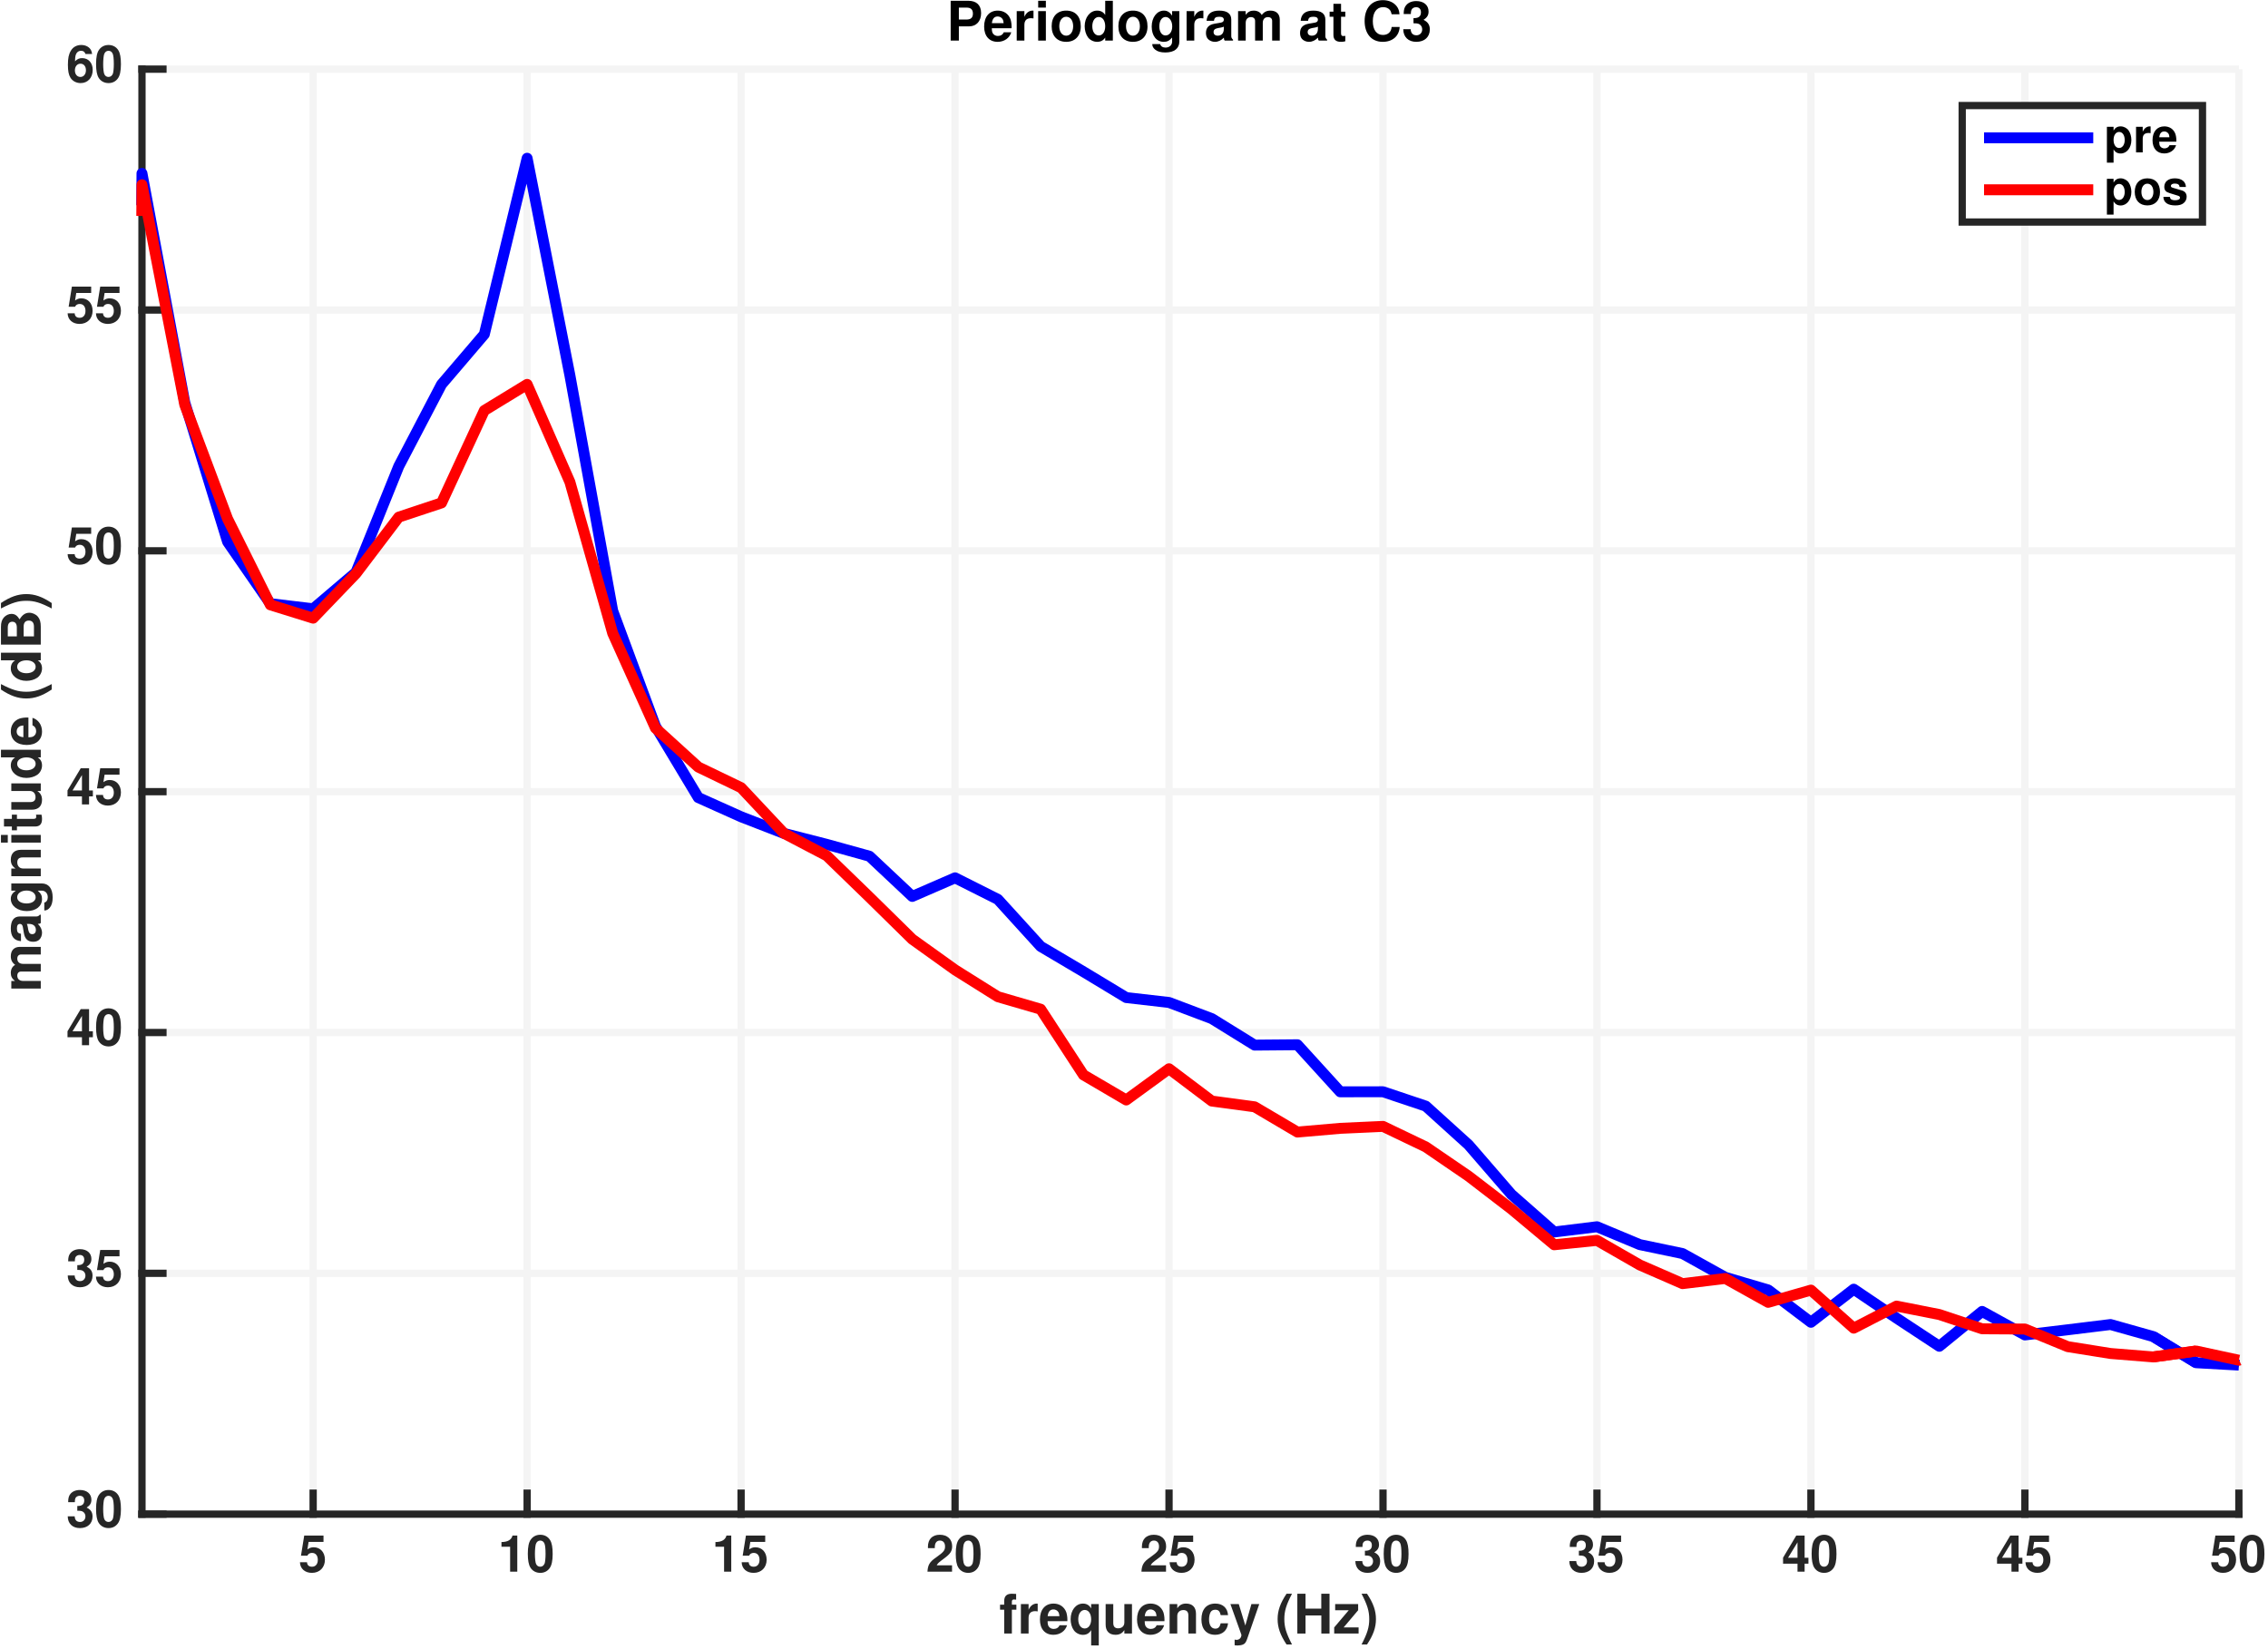 <?xml version="1.0" encoding="UTF-8"?>
<svg xmlns="http://www.w3.org/2000/svg" xmlns:xlink="http://www.w3.org/1999/xlink" width="623pt" height="453pt" viewBox="0 0 623 453" version="1.1">
<defs>
<g>
<symbol overflow="visible" id="glyph0-0">
<path style="stroke:none;" d="M 6.844 -9.922 L 1.547 -9.922 L 0.656 -4.391 L 2.422 -4.391 C 2.625 -4.891 3.078 -5.156 3.688 -5.156 C 4.672 -5.156 5.281 -4.438 5.281 -3.234 C 5.281 -2.078 4.656 -1.359 3.688 -1.359 C 2.828 -1.359 2.359 -1.797 2.312 -2.594 L 0.375 -2.594 C 0.406 -0.859 1.719 0.328 3.656 0.328 C 5.781 0.328 7.234 -1.141 7.234 -3.281 C 7.234 -5.312 5.984 -6.703 4.141 -6.703 C 3.484 -6.703 3 -6.531 2.422 -6.109 L 2.75 -8.172 L 6.844 -8.172 Z M 6.844 -9.922 "/>
</symbol>
<symbol overflow="visible" id="glyph0-1">
<path style="stroke:none;" d="M 3.328 -6.844 L 3.328 0 L 5.297 0 L 5.297 -9.922 L 3.984 -9.922 C 3.688 -8.75 2.656 -8.141 0.953 -8.141 L 0.953 -6.844 Z M 3.328 -6.844 "/>
</symbol>
<symbol overflow="visible" id="glyph0-2">
<path style="stroke:none;" d="M 3.828 -10.141 C 2.766 -10.141 1.844 -9.688 1.25 -8.859 C 0.672 -8.094 0.406 -6.812 0.406 -4.906 C 0.406 -3.156 0.641 -1.906 1.109 -1.141 C 1.688 -0.203 2.656 0.328 3.828 0.328 C 4.906 0.328 5.781 -0.109 6.391 -0.953 C 6.953 -1.703 7.234 -3 7.234 -4.844 C 7.234 -6.656 7.016 -7.891 6.531 -8.672 C 5.953 -9.625 4.984 -10.141 3.828 -10.141 Z M 3.828 -8.547 C 4.328 -8.547 4.734 -8.281 4.969 -7.75 C 5.172 -7.344 5.281 -6.25 5.281 -4.891 C 5.281 -3.781 5.172 -2.656 5.031 -2.266 C 4.797 -1.688 4.375 -1.359 3.828 -1.359 C 3.297 -1.359 2.906 -1.625 2.672 -2.125 C 2.484 -2.547 2.359 -3.594 2.359 -4.906 C 2.359 -6.078 2.484 -7.203 2.625 -7.609 C 2.844 -8.219 3.266 -8.547 3.828 -8.547 Z M 3.828 -8.547 "/>
</symbol>
<symbol overflow="visible" id="glyph0-3">
<path style="stroke:none;" d="M 7.172 -1.75 L 2.969 -1.75 C 3.219 -2.281 3.531 -2.562 4.984 -3.625 C 6.703 -4.891 7.203 -5.641 7.203 -6.984 C 7.203 -8.906 5.891 -10.141 3.812 -10.141 C 1.75 -10.141 0.547 -8.922 0.547 -6.812 C 0.547 -6.734 0.547 -6.625 0.562 -6.469 L 2.438 -6.469 L 2.438 -6.797 C 2.438 -7.891 2.953 -8.547 3.844 -8.547 C 4.719 -8.547 5.25 -7.938 5.25 -6.938 C 5.25 -5.859 4.906 -5.422 2.719 -3.859 C 1.031 -2.719 0.516 -1.828 0.422 0 L 7.172 0 Z M 7.172 -1.75 "/>
</symbol>
<symbol overflow="visible" id="glyph0-4">
<path style="stroke:none;" d="M 3.031 -4.438 C 3.719 -4.438 3.844 -4.422 4.188 -4.344 C 4.844 -4.156 5.266 -3.578 5.266 -2.859 C 5.266 -1.984 4.641 -1.359 3.797 -1.359 C 2.875 -1.359 2.359 -1.891 2.312 -2.906 L 0.406 -2.906 C 0.422 -0.922 1.719 0.328 3.75 0.328 C 5.859 0.328 7.219 -0.922 7.219 -2.859 C 7.219 -4.016 6.719 -4.781 5.594 -5.312 C 6.531 -5.891 6.906 -6.531 6.906 -7.438 C 6.906 -9.094 5.672 -10.141 3.75 -10.141 C 2.625 -10.141 1.672 -9.75 1.109 -9.016 C 0.719 -8.531 0.531 -7.859 0.531 -6.969 L 0.531 -6.797 L 2.359 -6.797 C 2.359 -7.344 2.406 -7.609 2.5 -7.859 C 2.688 -8.281 3.141 -8.547 3.703 -8.547 C 4.5 -8.547 4.938 -8.078 4.938 -7.25 C 4.938 -6.266 4.375 -5.75 3.203 -5.75 L 3.031 -5.75 Z M 3.031 -4.438 "/>
</symbol>
<symbol overflow="visible" id="glyph0-5">
<path style="stroke:none;" d="M 7.312 -3.828 L 6.266 -3.828 L 6.266 -9.922 L 3.969 -9.922 L 0.344 -3.844 L 0.344 -2.203 L 4.312 -2.203 L 4.312 0 L 6.266 0 L 6.266 -2.203 L 7.312 -2.203 Z M 4.312 -3.828 L 1.719 -3.828 L 4.312 -8.062 Z M 4.312 -3.828 "/>
</symbol>
<symbol overflow="visible" id="glyph0-6">
<path style="stroke:none;" d="M 7.094 -7.672 C 7 -8.312 6.875 -8.641 6.625 -9 C 6.109 -9.719 5.188 -10.141 4.109 -10.141 C 2.891 -10.141 1.875 -9.594 1.281 -8.594 C 0.688 -7.625 0.453 -6.531 0.453 -4.719 C 0.453 -3.016 0.656 -1.953 1.156 -1.141 C 1.734 -0.219 2.766 0.328 3.953 0.328 C 5.922 0.328 7.266 -1.156 7.266 -3.312 C 7.266 -5.219 6.094 -6.531 4.375 -6.531 C 3.562 -6.531 3.031 -6.297 2.406 -5.656 C 2.453 -6.703 2.453 -6.703 2.531 -7.125 C 2.719 -8.016 3.281 -8.547 4.062 -8.547 C 4.688 -8.547 5.031 -8.297 5.281 -7.672 Z M 3.906 -5 C 4.812 -5 5.406 -4.281 5.406 -3.188 C 5.406 -2.125 4.766 -1.359 3.891 -1.359 C 3 -1.359 2.375 -2.094 2.375 -3.156 C 2.375 -4.234 3 -5 3.906 -5 Z M 3.906 -5 "/>
</symbol>
<symbol overflow="visible" id="glyph1-0">
<path style="stroke:none;" d="M 4.688 -7.938 L 3.453 -7.938 L 3.453 -8.734 C 3.453 -9.156 3.625 -9.359 4.016 -9.359 C 4.203 -9.359 4.438 -9.344 4.625 -9.312 L 4.625 -10.891 C 4.234 -10.922 3.703 -10.938 3.422 -10.938 C 2.031 -10.938 1.344 -10.281 1.344 -8.906 L 1.344 -7.938 L 0.203 -7.938 L 0.203 -6.547 L 1.344 -6.547 L 1.344 0 L 3.453 0 L 3.453 -6.547 L 4.688 -6.547 Z M 4.688 -7.938 "/>
</symbol>
<symbol overflow="visible" id="glyph1-1">
<path style="stroke:none;" d="M 0.938 -8.094 L 0.938 0 L 3.047 0 L 3.047 -4.312 C 3.047 -5.531 3.656 -6.156 4.891 -6.156 C 5.109 -6.156 5.266 -6.141 5.547 -6.094 L 5.547 -8.219 C 5.438 -8.234 5.359 -8.234 5.297 -8.234 C 4.328 -8.234 3.5 -7.609 3.047 -6.516 L 3.047 -8.094 Z M 0.938 -8.094 "/>
</symbol>
<symbol overflow="visible" id="glyph1-2">
<path style="stroke:none;" d="M 7.859 -3.391 C 7.875 -3.562 7.875 -3.641 7.875 -3.75 C 7.875 -4.562 7.75 -5.312 7.562 -5.875 C 7.016 -7.344 5.719 -8.234 4.078 -8.234 C 1.75 -8.234 0.328 -6.562 0.328 -3.844 C 0.328 -1.25 1.734 0.344 4.031 0.344 C 5.844 0.344 7.312 -0.688 7.781 -2.281 L 5.719 -2.281 C 5.453 -1.641 4.875 -1.266 4.109 -1.266 C 3.516 -1.266 3.031 -1.516 2.734 -1.969 C 2.531 -2.266 2.453 -2.625 2.438 -3.391 Z M 2.453 -4.781 C 2.594 -6.016 3.125 -6.625 4.047 -6.625 C 4.578 -6.625 5.062 -6.375 5.359 -5.953 C 5.547 -5.656 5.641 -5.344 5.688 -4.781 Z M 2.453 -4.781 "/>
</symbol>
<symbol overflow="visible" id="glyph1-3">
<path style="stroke:none;" d="M 6.062 -8.094 L 6.062 -6.906 C 5.562 -7.781 4.812 -8.234 3.812 -8.234 C 1.859 -8.234 0.422 -6.406 0.422 -3.938 C 0.422 -2.797 0.75 -1.656 1.297 -0.922 C 1.828 -0.156 2.828 0.359 3.797 0.359 C 4.812 0.359 5.562 -0.078 6.062 -0.953 L 6.062 3.266 L 8.156 3.266 L 8.156 -8.094 Z M 4.297 -6.484 C 5.359 -6.484 6.062 -5.453 6.062 -3.891 C 6.062 -2.422 5.344 -1.391 4.297 -1.391 C 3.234 -1.391 2.516 -2.422 2.516 -3.938 C 2.516 -5.438 3.234 -6.484 4.297 -6.484 Z M 4.297 -6.484 "/>
</symbol>
<symbol overflow="visible" id="glyph1-4">
<path style="stroke:none;" d="M 8.109 0 L 8.109 -8.094 L 6.016 -8.094 L 6.016 -3.031 C 6.016 -2.062 5.344 -1.438 4.312 -1.438 C 3.422 -1.438 2.969 -1.922 2.969 -2.891 L 2.969 -8.094 L 0.875 -8.094 L 0.875 -2.453 C 0.875 -0.672 1.859 0.344 3.578 0.344 C 4.688 0.344 5.422 -0.062 6.016 -0.953 L 6.016 0 Z M 8.109 0 "/>
</symbol>
<symbol overflow="visible" id="glyph1-5">
<path style="stroke:none;" d="M 0.938 -8.094 L 0.938 0 L 3.047 0 L 3.047 -4.859 C 3.047 -5.812 3.719 -6.453 4.734 -6.453 C 5.641 -6.453 6.094 -5.953 6.094 -5 L 6.094 0 L 8.188 0 L 8.188 -5.438 C 8.188 -7.219 7.203 -8.234 5.469 -8.234 C 4.375 -8.234 3.641 -7.828 3.047 -6.938 L 3.047 -8.094 Z M 0.938 -8.094 "/>
</symbol>
<symbol overflow="visible" id="glyph1-6">
<path style="stroke:none;" d="M 7.828 -5.062 C 7.688 -7.047 6.359 -8.234 4.328 -8.234 C 1.922 -8.234 0.516 -6.641 0.516 -3.891 C 0.516 -1.219 1.906 0.344 4.312 0.344 C 6.266 0.344 7.641 -0.875 7.828 -2.812 L 5.812 -2.812 C 5.547 -1.75 5.125 -1.344 4.312 -1.344 C 3.25 -1.344 2.609 -2.312 2.609 -3.891 C 2.609 -4.656 2.766 -5.375 3.016 -5.844 C 3.25 -6.297 3.719 -6.547 4.312 -6.547 C 5.172 -6.547 5.578 -6.141 5.812 -5.062 Z M 7.828 -5.062 "/>
</symbol>
<symbol overflow="visible" id="glyph1-7">
<path style="stroke:none;" d="M 5.906 -8.094 L 4.234 -2.203 L 2.438 -8.094 L 0.141 -8.094 L 3.156 0.328 L 3.156 0.391 C 3.156 1.156 2.578 1.734 1.844 1.734 C 1.688 1.734 1.562 1.719 1.297 1.656 L 1.297 3.219 C 1.609 3.266 1.781 3.281 2.047 3.281 C 2.562 3.281 3.188 3.188 3.562 3.031 C 4.141 2.797 4.391 2.438 4.734 1.484 L 8.062 -8.094 Z M 5.906 -8.094 "/>
</symbol>
<symbol overflow="visible" id="glyph1-8">
<path style="stroke:none;" d=""/>
</symbol>
<symbol overflow="visible" id="glyph1-9">
<path style="stroke:none;" d="M 3.047 -10.938 C 1.312 -8.344 0.594 -6.266 0.594 -3.969 C 0.594 -1.672 1.312 0.406 3.047 3 L 4.547 3 C 2.953 -0.094 2.438 -1.766 2.438 -3.969 C 2.438 -6.172 2.953 -7.875 4.547 -10.938 Z M 3.047 -10.938 "/>
</symbol>
<symbol overflow="visible" id="glyph1-10">
<path style="stroke:none;" d="M 7.609 -4.969 L 7.609 0 L 9.859 0 L 9.859 -10.938 L 7.594 -10.938 L 7.594 -6.844 L 3.266 -6.844 L 3.266 -10.938 L 1.016 -10.938 L 1.016 0 L 3.266 0 L 3.266 -4.969 Z M 7.609 -4.969 "/>
</symbol>
<symbol overflow="visible" id="glyph1-11">
<path style="stroke:none;" d="M 6.891 -8.094 L 0.578 -8.094 L 0.578 -6.406 L 4.312 -6.406 L 0.312 -1.688 L 0.312 0 L 7.016 0 L 7.016 -1.688 L 2.906 -1.688 L 6.891 -6.406 Z M 6.891 -8.094 "/>
</symbol>
<symbol overflow="visible" id="glyph1-12">
<path style="stroke:none;" d="M 1.828 3 C 3.562 0.406 4.281 -1.672 4.281 -3.953 C 4.281 -6.266 3.562 -8.344 1.828 -10.938 L 0.328 -10.938 C 1.922 -7.844 2.438 -6.172 2.438 -3.953 C 2.438 -1.766 1.922 -0.062 0.328 3 Z M 1.828 3 "/>
</symbol>
<symbol overflow="visible" id="glyph1-13">
<path style="stroke:none;" d="M 3.391 -3.906 L 6.188 -3.906 C 8.203 -3.906 9.5 -5.328 9.5 -7.547 C 9.5 -9.734 8.25 -10.938 5.969 -10.938 L 1.141 -10.938 L 1.141 0 L 3.391 0 Z M 3.391 -5.781 L 3.391 -9.062 L 5.484 -9.062 C 6.688 -9.062 7.25 -8.531 7.25 -7.406 C 7.25 -6.297 6.688 -5.781 5.484 -5.781 Z M 3.391 -5.781 "/>
</symbol>
<symbol overflow="visible" id="glyph1-14">
<path style="stroke:none;" d="M 3.109 -8.094 L 1 -8.094 L 1 0 L 3.109 0 Z M 3.109 -10.938 L 1 -10.938 L 1 -9.062 L 3.109 -9.062 Z M 3.109 -10.938 "/>
</symbol>
<symbol overflow="visible" id="glyph1-15">
<path style="stroke:none;" d="M 4.516 -8.234 C 2.047 -8.234 0.531 -6.594 0.531 -3.938 C 0.531 -1.281 2.047 0.344 4.531 0.344 C 6.984 0.344 8.531 -1.297 8.531 -3.891 C 8.531 -6.625 7.047 -8.234 4.516 -8.234 Z M 4.531 -6.547 C 5.688 -6.547 6.438 -5.5 6.438 -3.922 C 6.438 -2.406 5.656 -1.344 4.531 -1.344 C 3.391 -1.344 2.625 -2.406 2.625 -3.938 C 2.625 -5.484 3.391 -6.547 4.531 -6.547 Z M 4.531 -6.547 "/>
</symbol>
<symbol overflow="visible" id="glyph1-16">
<path style="stroke:none;" d="M 6.078 0 L 8.172 0 L 8.172 -10.938 L 6.078 -10.938 L 6.078 -7.047 C 5.547 -7.859 4.844 -8.234 3.844 -8.234 C 1.906 -8.234 0.438 -6.375 0.438 -3.938 C 0.438 -2.828 0.766 -1.719 1.312 -0.938 C 1.859 -0.172 2.844 0.344 3.844 0.344 C 4.844 0.344 5.547 -0.031 6.078 -0.828 Z M 4.312 -6.484 C 5.375 -6.484 6.078 -5.438 6.078 -3.906 C 6.078 -2.438 5.359 -1.406 4.312 -1.406 C 3.25 -1.406 2.531 -2.438 2.531 -3.938 C 2.531 -5.438 3.25 -6.484 4.312 -6.484 Z M 4.312 -6.484 "/>
</symbol>
<symbol overflow="visible" id="glyph1-17">
<path style="stroke:none;" d="M 6.125 -8.094 L 6.125 -6.859 C 5.484 -7.812 4.797 -8.234 3.875 -8.234 C 1.953 -8.234 0.516 -6.359 0.516 -3.859 C 0.516 -1.328 1.828 0.344 3.828 0.344 C 4.766 0.344 5.344 0.062 6.125 -0.828 L 6.125 0.266 C 6.125 1.25 5.391 1.922 4.328 1.922 C 3.547 1.922 3.016 1.594 2.844 0.969 L 0.672 0.969 C 0.688 1.609 0.938 2.047 1.469 2.484 C 2.109 3.016 3.016 3.266 4.266 3.266 C 6.703 3.266 8.109 2.172 8.109 0.266 L 8.109 -8.094 Z M 4.312 -6.484 C 5.375 -6.484 6.156 -5.391 6.156 -3.891 C 6.156 -2.422 5.391 -1.406 4.297 -1.406 C 3.297 -1.406 2.609 -2.422 2.609 -3.891 C 2.609 -5.422 3.297 -6.484 4.312 -6.484 Z M 4.312 -6.484 "/>
</symbol>
<symbol overflow="visible" id="glyph1-18">
<path style="stroke:none;" d="M 7.859 -0.25 C 7.484 -0.594 7.375 -0.828 7.375 -1.25 L 7.375 -5.75 C 7.375 -7.391 6.25 -8.234 4.062 -8.234 C 1.875 -8.234 0.734 -7.312 0.594 -5.438 L 2.625 -5.438 C 2.734 -6.266 3.078 -6.547 4.109 -6.547 C 4.922 -6.547 5.328 -6.266 5.328 -5.734 C 5.328 -5.453 5.188 -5.219 4.969 -5.094 C 4.688 -4.953 4.688 -4.953 3.641 -4.781 L 2.812 -4.641 C 1.203 -4.359 0.422 -3.547 0.422 -2.078 C 0.422 -1.391 0.609 -0.828 0.984 -0.422 C 1.453 0.062 2.156 0.344 2.875 0.344 C 3.781 0.344 4.609 -0.047 5.344 -0.812 C 5.344 -0.391 5.391 -0.234 5.578 0 L 7.859 0 Z M 5.328 -3.25 C 5.328 -2.047 4.719 -1.344 3.656 -1.344 C 2.953 -1.344 2.516 -1.719 2.516 -2.328 C 2.516 -2.953 2.844 -3.25 3.719 -3.438 L 4.438 -3.562 C 5 -3.672 5.078 -3.703 5.328 -3.828 Z M 5.328 -3.25 "/>
</symbol>
<symbol overflow="visible" id="glyph1-19">
<path style="stroke:none;" d="M 0.906 -8.094 L 0.906 0 L 3 0 L 3 -4.859 C 3 -5.844 3.547 -6.453 4.438 -6.453 C 5.141 -6.453 5.578 -6.047 5.578 -5.406 L 5.578 0 L 7.688 0 L 7.688 -4.859 C 7.688 -5.844 8.219 -6.453 9.125 -6.453 C 9.828 -6.453 10.266 -6.047 10.266 -5.406 L 10.266 0 L 12.359 0 L 12.359 -5.734 C 12.359 -7.312 11.406 -8.234 9.781 -8.234 C 8.766 -8.234 8.047 -7.875 7.406 -7.031 C 7.016 -7.797 6.203 -8.234 5.203 -8.234 C 4.281 -8.234 3.672 -7.922 2.984 -7.094 L 2.984 -8.094 Z M 0.906 -8.094 "/>
</symbol>
<symbol overflow="visible" id="glyph1-20">
<path style="stroke:none;" d="M 4.516 -7.938 L 3.344 -7.938 L 3.344 -10.109 L 1.25 -10.109 L 1.25 -7.938 L 0.203 -7.938 L 0.203 -6.547 L 1.25 -6.547 L 1.25 -1.562 C 1.25 -0.281 1.922 0.344 3.297 0.344 C 3.766 0.344 4.141 0.297 4.516 0.188 L 4.516 -1.297 C 4.312 -1.266 4.188 -1.25 4.031 -1.25 C 3.484 -1.25 3.344 -1.406 3.344 -2.125 L 3.344 -6.547 L 4.516 -6.547 Z M 4.516 -7.938 "/>
</symbol>
<symbol overflow="visible" id="glyph1-21">
<path style="stroke:none;" d="M 10.234 -7.234 C 10.156 -8.172 9.953 -8.781 9.5 -9.391 C 8.656 -10.5 7.312 -11.109 5.672 -11.109 C 2.578 -11.109 0.656 -8.906 0.656 -5.375 C 0.656 -1.859 2.562 0.344 5.609 0.344 C 8.328 0.344 10.141 -1.234 10.281 -3.734 L 8.078 -3.734 C 7.953 -2.344 7.062 -1.547 5.672 -1.547 C 3.938 -1.547 2.906 -2.953 2.906 -5.344 C 2.906 -7.75 3.969 -9.188 5.75 -9.188 C 6.531 -9.188 7.172 -8.922 7.594 -8.406 C 7.828 -8.094 7.953 -7.812 8.078 -7.234 Z M 10.234 -7.234 "/>
</symbol>
<symbol overflow="visible" id="glyph1-22">
<path style="stroke:none;" d="M 3.25 -4.75 C 3.984 -4.75 4.125 -4.734 4.484 -4.656 C 5.188 -4.453 5.641 -3.844 5.641 -3.062 C 5.641 -2.125 4.984 -1.453 4.062 -1.453 C 3.078 -1.453 2.531 -2.031 2.469 -3.125 L 0.438 -3.125 C 0.453 -0.984 1.844 0.344 4.016 0.344 C 6.281 0.344 7.734 -0.984 7.734 -3.062 C 7.734 -4.312 7.203 -5.109 6 -5.703 C 6.984 -6.312 7.391 -6.984 7.391 -7.969 C 7.391 -9.734 6.078 -10.859 4.016 -10.859 C 2.812 -10.859 1.781 -10.438 1.188 -9.656 C 0.766 -9.141 0.562 -8.422 0.562 -7.469 L 0.562 -7.297 L 2.516 -7.297 C 2.531 -7.859 2.578 -8.141 2.688 -8.422 C 2.875 -8.875 3.359 -9.172 3.969 -9.172 C 4.812 -9.172 5.297 -8.656 5.297 -7.766 C 5.297 -6.703 4.688 -6.172 3.438 -6.172 L 3.25 -6.172 Z M 3.25 -4.75 "/>
</symbol>
<symbol overflow="visible" id="glyph2-0">
<path style="stroke:none;" d="M -8.094 -0.906 L 0 -0.906 L 0 -3 L -4.859 -3 C -5.844 -3 -6.453 -3.547 -6.453 -4.438 C -6.453 -5.141 -6.047 -5.578 -5.406 -5.578 L 0 -5.578 L 0 -7.688 L -4.859 -7.688 C -5.844 -7.688 -6.453 -8.219 -6.453 -9.125 C -6.453 -9.828 -6.047 -10.266 -5.406 -10.266 L 0 -10.266 L 0 -12.359 L -5.734 -12.359 C -7.312 -12.359 -8.234 -11.406 -8.234 -9.781 C -8.234 -8.766 -7.875 -8.047 -7.031 -7.406 C -7.797 -7.016 -8.234 -6.203 -8.234 -5.203 C -8.234 -4.281 -7.922 -3.672 -7.094 -2.984 L -8.094 -2.984 Z M -8.094 -0.906 "/>
</symbol>
<symbol overflow="visible" id="glyph2-1">
<path style="stroke:none;" d="M -0.25 -7.859 C -0.594 -7.484 -0.828 -7.375 -1.25 -7.375 L -5.75 -7.375 C -7.391 -7.375 -8.234 -6.25 -8.234 -4.062 C -8.234 -1.875 -7.312 -0.734 -5.438 -0.594 L -5.438 -2.625 C -6.266 -2.734 -6.547 -3.078 -6.547 -4.109 C -6.547 -4.922 -6.266 -5.328 -5.734 -5.328 C -5.453 -5.328 -5.219 -5.188 -5.094 -4.969 C -4.953 -4.688 -4.953 -4.688 -4.781 -3.641 L -4.641 -2.812 C -4.359 -1.203 -3.547 -0.422 -2.078 -0.422 C -1.391 -0.422 -0.828 -0.609 -0.422 -0.984 C 0.062 -1.453 0.344 -2.156 0.344 -2.875 C 0.344 -3.781 -0.047 -4.609 -0.812 -5.344 C -0.391 -5.344 -0.234 -5.391 0 -5.578 L 0 -7.859 Z M -3.25 -5.328 C -2.047 -5.328 -1.344 -4.719 -1.344 -3.656 C -1.344 -2.953 -1.719 -2.516 -2.328 -2.516 C -2.953 -2.516 -3.25 -2.844 -3.438 -3.719 L -3.562 -4.438 C -3.672 -5 -3.703 -5.078 -3.828 -5.328 Z M -3.25 -5.328 "/>
</symbol>
<symbol overflow="visible" id="glyph2-2">
<path style="stroke:none;" d="M -8.094 -6.125 L -6.859 -6.125 C -7.812 -5.484 -8.234 -4.797 -8.234 -3.875 C -8.234 -1.953 -6.359 -0.516 -3.859 -0.516 C -1.328 -0.516 0.344 -1.828 0.344 -3.828 C 0.344 -4.766 0.062 -5.344 -0.828 -6.125 L 0.266 -6.125 C 1.25 -6.125 1.922 -5.391 1.922 -4.328 C 1.922 -3.547 1.594 -3.016 0.969 -2.844 L 0.969 -0.672 C 1.609 -0.688 2.047 -0.938 2.484 -1.469 C 3.016 -2.109 3.266 -3.016 3.266 -4.266 C 3.266 -6.703 2.172 -8.109 0.266 -8.109 L -8.094 -8.109 Z M -6.484 -4.312 C -6.484 -5.375 -5.391 -6.156 -3.891 -6.156 C -2.422 -6.156 -1.406 -5.391 -1.406 -4.297 C -1.406 -3.297 -2.422 -2.609 -3.891 -2.609 C -5.422 -2.609 -6.484 -3.297 -6.484 -4.312 Z M -6.484 -4.312 "/>
</symbol>
<symbol overflow="visible" id="glyph2-3">
<path style="stroke:none;" d="M -8.094 -0.938 L 0 -0.938 L 0 -3.047 L -4.859 -3.047 C -5.812 -3.047 -6.453 -3.719 -6.453 -4.734 C -6.453 -5.641 -5.953 -6.094 -5 -6.094 L 0 -6.094 L 0 -8.188 L -5.438 -8.188 C -7.219 -8.188 -8.234 -7.203 -8.234 -5.469 C -8.234 -4.375 -7.828 -3.641 -6.938 -3.047 L -8.094 -3.047 Z M -8.094 -0.938 "/>
</symbol>
<symbol overflow="visible" id="glyph2-4">
<path style="stroke:none;" d="M -8.094 -3.109 L -8.094 -1 L 0 -1 L 0 -3.109 Z M -10.938 -3.109 L -10.938 -1 L -9.062 -1 L -9.062 -3.109 Z M -10.938 -3.109 "/>
</symbol>
<symbol overflow="visible" id="glyph2-5">
<path style="stroke:none;" d="M -7.938 -4.516 L -7.938 -3.344 L -10.109 -3.344 L -10.109 -1.25 L -7.938 -1.25 L -7.938 -0.203 L -6.547 -0.203 L -6.547 -1.25 L -1.562 -1.25 C -0.281 -1.25 0.344 -1.922 0.344 -3.297 C 0.344 -3.766 0.297 -4.141 0.188 -4.516 L -1.297 -4.516 C -1.266 -4.312 -1.25 -4.188 -1.25 -4.031 C -1.25 -3.484 -1.406 -3.344 -2.125 -3.344 L -6.547 -3.344 L -6.547 -4.516 Z M -7.938 -4.516 "/>
</symbol>
<symbol overflow="visible" id="glyph2-6">
<path style="stroke:none;" d="M 0 -8.109 L -8.094 -8.109 L -8.094 -6.016 L -3.031 -6.016 C -2.062 -6.016 -1.438 -5.344 -1.438 -4.312 C -1.438 -3.422 -1.922 -2.969 -2.891 -2.969 L -8.094 -2.969 L -8.094 -0.875 L -2.453 -0.875 C -0.672 -0.875 0.344 -1.859 0.344 -3.578 C 0.344 -4.688 -0.062 -5.422 -0.953 -6.016 L 0 -6.016 Z M 0 -8.109 "/>
</symbol>
<symbol overflow="visible" id="glyph2-7">
<path style="stroke:none;" d="M 0 -6.078 L 0 -8.172 L -10.938 -8.172 L -10.938 -6.078 L -7.047 -6.078 C -7.859 -5.547 -8.234 -4.844 -8.234 -3.844 C -8.234 -1.906 -6.375 -0.438 -3.938 -0.438 C -2.828 -0.438 -1.719 -0.766 -0.938 -1.312 C -0.172 -1.859 0.344 -2.844 0.344 -3.844 C 0.344 -4.844 -0.031 -5.547 -0.828 -6.078 Z M -6.484 -4.312 C -6.484 -5.375 -5.438 -6.078 -3.906 -6.078 C -2.438 -6.078 -1.406 -5.359 -1.406 -4.312 C -1.406 -3.25 -2.438 -2.531 -3.938 -2.531 C -5.438 -2.531 -6.484 -3.25 -6.484 -4.312 Z M -6.484 -4.312 "/>
</symbol>
<symbol overflow="visible" id="glyph2-8">
<path style="stroke:none;" d="M -3.391 -7.859 C -3.562 -7.875 -3.641 -7.875 -3.75 -7.875 C -4.562 -7.875 -5.312 -7.75 -5.875 -7.562 C -7.344 -7.016 -8.234 -5.719 -8.234 -4.078 C -8.234 -1.75 -6.562 -0.328 -3.844 -0.328 C -1.25 -0.328 0.344 -1.734 0.344 -4.031 C 0.344 -5.844 -0.688 -7.312 -2.281 -7.781 L -2.281 -5.719 C -1.641 -5.453 -1.266 -4.875 -1.266 -4.109 C -1.266 -3.516 -1.516 -3.031 -1.969 -2.734 C -2.266 -2.531 -2.625 -2.453 -3.391 -2.438 Z M -4.781 -2.453 C -6.016 -2.594 -6.625 -3.125 -6.625 -4.047 C -6.625 -4.578 -6.375 -5.062 -5.953 -5.359 C -5.656 -5.547 -5.344 -5.641 -4.781 -5.688 Z M -4.781 -2.453 "/>
</symbol>
<symbol overflow="visible" id="glyph2-9">
<path style="stroke:none;" d=""/>
</symbol>
<symbol overflow="visible" id="glyph2-10">
<path style="stroke:none;" d="M -10.938 -3.047 C -8.344 -1.312 -6.266 -0.594 -3.969 -0.594 C -1.672 -0.594 0.406 -1.312 3 -3.047 L 3 -4.547 C -0.094 -2.953 -1.766 -2.438 -3.969 -2.438 C -6.172 -2.438 -7.875 -2.953 -10.938 -4.547 Z M -10.938 -3.047 "/>
</symbol>
<symbol overflow="visible" id="glyph2-11">
<path style="stroke:none;" d="M 0 -1.234 L 0 -6.156 C 0 -7.406 -0.234 -8.25 -0.797 -8.906 C -1.344 -9.562 -2.281 -9.984 -3.156 -9.984 C -4.234 -9.984 -5.078 -9.406 -5.812 -8.172 C -6.5 -9.25 -7.125 -9.672 -8.062 -9.672 C -8.812 -9.672 -9.594 -9.297 -10.141 -8.688 C -10.688 -8.047 -10.938 -7.281 -10.938 -6.109 L -10.938 -1.234 Z M -9.062 -3.484 L -9.062 -5.922 C -9.062 -6.953 -8.625 -7.516 -7.812 -7.516 C -7.016 -7.516 -6.578 -6.953 -6.578 -5.922 L -6.578 -3.484 Z M -4.703 -3.484 L -4.703 -6.172 C -4.703 -7.266 -4.219 -7.828 -3.281 -7.828 C -2.375 -7.828 -1.875 -7.266 -1.875 -6.172 L -1.875 -3.484 Z M -4.703 -3.484 "/>
</symbol>
<symbol overflow="visible" id="glyph2-12">
<path style="stroke:none;" d="M 3 -1.828 C 0.406 -3.562 -1.672 -4.281 -3.953 -4.281 C -6.266 -4.281 -8.344 -3.562 -10.938 -1.828 L -10.938 -0.328 C -7.844 -1.922 -6.172 -2.438 -3.953 -2.438 C -1.766 -2.438 -0.062 -1.922 3 -0.328 Z M 3 -1.828 "/>
</symbol>
<symbol overflow="visible" id="glyph3-0">
<path style="stroke:none;" d="M 2.578 -7.016 L 0.75 -7.016 L 0.75 2.828 L 2.578 2.828 L 2.578 -0.828 C 3.016 -0.047 3.641 0.312 4.531 0.312 C 6.219 0.312 7.469 -1.281 7.469 -3.406 C 7.469 -4.391 7.172 -5.375 6.703 -6.031 C 6.234 -6.688 5.375 -7.141 4.531 -7.141 C 3.641 -7.141 3.016 -6.766 2.578 -5.984 Z M 4.109 -5.609 C 5.031 -5.609 5.641 -4.719 5.641 -3.375 C 5.641 -2.109 5 -1.203 4.109 -1.203 C 3.203 -1.203 2.578 -2.094 2.578 -3.406 C 2.578 -4.719 3.203 -5.609 4.109 -5.609 Z M 4.109 -5.609 "/>
</symbol>
<symbol overflow="visible" id="glyph3-1">
<path style="stroke:none;" d="M 0.812 -7.016 L 0.812 0 L 2.641 0 L 2.641 -3.734 C 2.641 -4.797 3.172 -5.328 4.234 -5.328 C 4.438 -5.328 4.562 -5.312 4.812 -5.281 L 4.812 -7.125 C 4.703 -7.141 4.641 -7.141 4.594 -7.141 C 3.75 -7.141 3.031 -6.594 2.641 -5.641 L 2.641 -7.016 Z M 0.812 -7.016 "/>
</symbol>
<symbol overflow="visible" id="glyph3-2">
<path style="stroke:none;" d="M 6.812 -2.938 C 6.828 -3.094 6.828 -3.156 6.828 -3.25 C 6.828 -3.953 6.719 -4.609 6.547 -5.094 C 6.078 -6.375 4.953 -7.141 3.531 -7.141 C 1.516 -7.141 0.281 -5.688 0.281 -3.328 C 0.281 -1.078 1.516 0.297 3.5 0.297 C 5.062 0.297 6.344 -0.594 6.75 -1.969 L 4.953 -1.969 C 4.734 -1.422 4.219 -1.094 3.562 -1.094 C 3.047 -1.094 2.625 -1.312 2.359 -1.703 C 2.203 -1.969 2.125 -2.281 2.109 -2.938 Z M 2.125 -4.141 C 2.25 -5.219 2.703 -5.75 3.516 -5.75 C 3.969 -5.75 4.375 -5.531 4.641 -5.156 C 4.812 -4.906 4.891 -4.625 4.922 -4.141 Z M 2.125 -4.141 "/>
</symbol>
<symbol overflow="visible" id="glyph3-3">
<path style="stroke:none;" d="M 3.906 -7.141 C 1.766 -7.141 0.453 -5.719 0.453 -3.422 C 0.453 -1.109 1.766 0.297 3.922 0.297 C 6.062 0.297 7.391 -1.125 7.391 -3.359 C 7.391 -5.75 6.109 -7.141 3.906 -7.141 Z M 3.922 -5.672 C 4.922 -5.672 5.578 -4.766 5.578 -3.391 C 5.578 -2.078 4.906 -1.172 3.922 -1.172 C 2.938 -1.172 2.281 -2.078 2.281 -3.422 C 2.281 -4.766 2.938 -5.672 3.922 -5.672 Z M 3.922 -5.672 "/>
</symbol>
<symbol overflow="visible" id="glyph3-4">
<path style="stroke:none;" d="M 6.562 -4.766 C 6.531 -6.234 5.391 -7.141 3.516 -7.141 C 1.734 -7.141 0.625 -6.234 0.625 -4.797 C 0.625 -4.328 0.766 -3.922 1.016 -3.656 C 1.266 -3.406 1.484 -3.281 2.156 -3.062 L 4.328 -2.391 C 4.781 -2.25 4.938 -2.109 4.938 -1.812 C 4.938 -1.391 4.438 -1.125 3.594 -1.125 C 3.125 -1.125 2.75 -1.219 2.516 -1.375 C 2.312 -1.516 2.234 -1.656 2.156 -2.047 L 0.375 -2.047 C 0.422 -0.5 1.562 0.297 3.688 0.297 C 4.672 0.297 5.406 0.094 5.922 -0.328 C 6.453 -0.734 6.766 -1.391 6.766 -2.078 C 6.766 -2.984 6.312 -3.578 5.375 -3.844 L 3.078 -4.516 C 2.578 -4.672 2.438 -4.766 2.438 -5.062 C 2.438 -5.453 2.859 -5.703 3.5 -5.703 C 4.375 -5.703 4.797 -5.391 4.812 -4.766 Z M 6.562 -4.766 "/>
</symbol>
</g>
</defs>
<g id="surface1">
<rect x="0" y="0" width="623" height="453" style="fill:rgb(100%,100%,100%);fill-opacity:1;stroke:none;"/>
<rect x="0" y="0" width="623" height="453" style="fill:rgb(100%,100%,100%);fill-opacity:1;stroke:none;"/>
<path style=" stroke:none;fill-rule:nonzero;fill:rgb(100%,100%,100%);fill-opacity:1;" d="M 39 416 L 615 416 L 615 19 L 39 19 Z M 39 416 "/>
<path style="fill:none;stroke-width:20;stroke-linecap:butt;stroke-linejoin:round;stroke:rgb(95.702%,95.702%,95.702%);stroke-opacity:1;stroke-miterlimit:10;" d="M 1440.195 540 L 1440.195 4510 " transform="matrix(0.1,0,0,-0.1,-58,470)"/>
<path style="fill:none;stroke-width:20;stroke-linecap:butt;stroke-linejoin:round;stroke:rgb(95.702%,95.702%,95.702%);stroke-opacity:1;stroke-miterlimit:10;" d="M 2027.969 540 L 2027.969 4510 " transform="matrix(0.1,0,0,-0.1,-58,470)"/>
<path style="fill:none;stroke-width:20;stroke-linecap:butt;stroke-linejoin:round;stroke:rgb(95.702%,95.702%,95.702%);stroke-opacity:1;stroke-miterlimit:10;" d="M 2615.703 540 L 2615.703 4510 " transform="matrix(0.1,0,0,-0.1,-58,470)"/>
<path style="fill:none;stroke-width:20;stroke-linecap:butt;stroke-linejoin:round;stroke:rgb(95.702%,95.702%,95.702%);stroke-opacity:1;stroke-miterlimit:10;" d="M 3203.477 540 L 3203.477 4510 " transform="matrix(0.1,0,0,-0.1,-58,470)"/>
<path style="fill:none;stroke-width:20;stroke-linecap:butt;stroke-linejoin:round;stroke:rgb(95.702%,95.702%,95.702%);stroke-opacity:1;stroke-miterlimit:10;" d="M 3791.211 540 L 3791.211 4510 " transform="matrix(0.1,0,0,-0.1,-58,470)"/>
<path style="fill:none;stroke-width:20;stroke-linecap:butt;stroke-linejoin:round;stroke:rgb(95.702%,95.702%,95.702%);stroke-opacity:1;stroke-miterlimit:10;" d="M 4378.984 540 L 4378.984 4510 " transform="matrix(0.1,0,0,-0.1,-58,470)"/>
<path style="fill:none;stroke-width:20;stroke-linecap:butt;stroke-linejoin:round;stroke:rgb(95.702%,95.702%,95.702%);stroke-opacity:1;stroke-miterlimit:10;" d="M 4966.719 540 L 4966.719 4510 " transform="matrix(0.1,0,0,-0.1,-58,470)"/>
<path style="fill:none;stroke-width:20;stroke-linecap:butt;stroke-linejoin:round;stroke:rgb(95.702%,95.702%,95.702%);stroke-opacity:1;stroke-miterlimit:10;" d="M 5554.492 540 L 5554.492 4510 " transform="matrix(0.1,0,0,-0.1,-58,470)"/>
<path style="fill:none;stroke-width:20;stroke-linecap:butt;stroke-linejoin:round;stroke:rgb(95.702%,95.702%,95.702%);stroke-opacity:1;stroke-miterlimit:10;" d="M 6142.227 540 L 6142.227 4510 " transform="matrix(0.1,0,0,-0.1,-58,470)"/>
<path style="fill:none;stroke-width:20;stroke-linecap:butt;stroke-linejoin:round;stroke:rgb(95.702%,95.702%,95.702%);stroke-opacity:1;stroke-miterlimit:10;" d="M 6730 540 L 6730 4510 " transform="matrix(0.1,0,0,-0.1,-58,470)"/>
<path style="fill:none;stroke-width:20;stroke-linecap:butt;stroke-linejoin:round;stroke:rgb(95.702%,95.702%,95.702%);stroke-opacity:1;stroke-miterlimit:10;" d="M 6730 540 L 970 540 " transform="matrix(0.1,0,0,-0.1,-58,470)"/>
<path style="fill:none;stroke-width:20;stroke-linecap:butt;stroke-linejoin:round;stroke:rgb(95.702%,95.702%,95.702%);stroke-opacity:1;stroke-miterlimit:10;" d="M 6730 1201.68 L 970 1201.68 " transform="matrix(0.1,0,0,-0.1,-58,470)"/>
<path style="fill:none;stroke-width:20;stroke-linecap:butt;stroke-linejoin:round;stroke:rgb(95.702%,95.702%,95.702%);stroke-opacity:1;stroke-miterlimit:10;" d="M 6730 1863.32 L 970 1863.32 " transform="matrix(0.1,0,0,-0.1,-58,470)"/>
<path style="fill:none;stroke-width:20;stroke-linecap:butt;stroke-linejoin:round;stroke:rgb(95.702%,95.702%,95.702%);stroke-opacity:1;stroke-miterlimit:10;" d="M 6730 2525 L 970 2525 " transform="matrix(0.1,0,0,-0.1,-58,470)"/>
<path style="fill:none;stroke-width:20;stroke-linecap:butt;stroke-linejoin:round;stroke:rgb(95.702%,95.702%,95.702%);stroke-opacity:1;stroke-miterlimit:10;" d="M 6730 3186.68 L 970 3186.68 " transform="matrix(0.1,0,0,-0.1,-58,470)"/>
<path style="fill:none;stroke-width:20;stroke-linecap:butt;stroke-linejoin:round;stroke:rgb(95.702%,95.702%,95.702%);stroke-opacity:1;stroke-miterlimit:10;" d="M 6730 3848.32 L 970 3848.32 " transform="matrix(0.1,0,0,-0.1,-58,470)"/>
<path style="fill:none;stroke-width:20;stroke-linecap:butt;stroke-linejoin:round;stroke:rgb(95.702%,95.702%,95.702%);stroke-opacity:1;stroke-miterlimit:10;" d="M 6730 4510 L 970 4510 " transform="matrix(0.1,0,0,-0.1,-58,470)"/>
<path style="fill:none;stroke-width:20;stroke-linecap:square;stroke-linejoin:round;stroke:rgb(14.893%,14.893%,14.893%);stroke-opacity:1;stroke-miterlimit:10;" d="M 970 540 L 6730 540 " transform="matrix(0.1,0,0,-0.1,-58,470)"/>
<path style="fill:none;stroke-width:20;stroke-linecap:square;stroke-linejoin:round;stroke:rgb(14.893%,14.893%,14.893%);stroke-opacity:1;stroke-miterlimit:10;" d="M 1440.195 540 L 1440.195 597.617 " transform="matrix(0.1,0,0,-0.1,-58,470)"/>
<path style="fill:none;stroke-width:20;stroke-linecap:square;stroke-linejoin:round;stroke:rgb(14.893%,14.893%,14.893%);stroke-opacity:1;stroke-miterlimit:10;" d="M 2027.969 540 L 2027.969 597.617 " transform="matrix(0.1,0,0,-0.1,-58,470)"/>
<path style="fill:none;stroke-width:20;stroke-linecap:square;stroke-linejoin:round;stroke:rgb(14.893%,14.893%,14.893%);stroke-opacity:1;stroke-miterlimit:10;" d="M 2615.703 540 L 2615.703 597.617 " transform="matrix(0.1,0,0,-0.1,-58,470)"/>
<path style="fill:none;stroke-width:20;stroke-linecap:square;stroke-linejoin:round;stroke:rgb(14.893%,14.893%,14.893%);stroke-opacity:1;stroke-miterlimit:10;" d="M 3203.477 540 L 3203.477 597.617 " transform="matrix(0.1,0,0,-0.1,-58,470)"/>
<path style="fill:none;stroke-width:20;stroke-linecap:square;stroke-linejoin:round;stroke:rgb(14.893%,14.893%,14.893%);stroke-opacity:1;stroke-miterlimit:10;" d="M 3791.211 540 L 3791.211 597.617 " transform="matrix(0.1,0,0,-0.1,-58,470)"/>
<path style="fill:none;stroke-width:20;stroke-linecap:square;stroke-linejoin:round;stroke:rgb(14.893%,14.893%,14.893%);stroke-opacity:1;stroke-miterlimit:10;" d="M 4378.984 540 L 4378.984 597.617 " transform="matrix(0.1,0,0,-0.1,-58,470)"/>
<path style="fill:none;stroke-width:20;stroke-linecap:square;stroke-linejoin:round;stroke:rgb(14.893%,14.893%,14.893%);stroke-opacity:1;stroke-miterlimit:10;" d="M 4966.719 540 L 4966.719 597.617 " transform="matrix(0.1,0,0,-0.1,-58,470)"/>
<path style="fill:none;stroke-width:20;stroke-linecap:square;stroke-linejoin:round;stroke:rgb(14.893%,14.893%,14.893%);stroke-opacity:1;stroke-miterlimit:10;" d="M 5554.492 540 L 5554.492 597.617 " transform="matrix(0.1,0,0,-0.1,-58,470)"/>
<path style="fill:none;stroke-width:20;stroke-linecap:square;stroke-linejoin:round;stroke:rgb(14.893%,14.893%,14.893%);stroke-opacity:1;stroke-miterlimit:10;" d="M 6142.227 540 L 6142.227 597.617 " transform="matrix(0.1,0,0,-0.1,-58,470)"/>
<path style="fill:none;stroke-width:20;stroke-linecap:square;stroke-linejoin:round;stroke:rgb(14.893%,14.893%,14.893%);stroke-opacity:1;stroke-miterlimit:10;" d="M 6730 540 L 6730 597.617 " transform="matrix(0.1,0,0,-0.1,-58,470)"/>
<g style="fill:rgb(14.893%,14.893%,14.893%);fill-opacity:1;">
  <use xlink:href="#glyph0-0" x="82.02" y="431.8"/>
</g>
<g style="fill:rgb(14.893%,14.893%,14.893%);fill-opacity:1;">
  <use xlink:href="#glyph0-1" x="136.796" y="431.8"/>
  <use xlink:href="#glyph0-2" x="144.58" y="431.8"/>
</g>
<g style="fill:rgb(14.893%,14.893%,14.893%);fill-opacity:1;">
  <use xlink:href="#glyph0-1" x="195.571" y="431.8"/>
  <use xlink:href="#glyph0-0" x="203.355" y="431.8"/>
</g>
<g style="fill:rgb(14.893%,14.893%,14.893%);fill-opacity:1;">
  <use xlink:href="#glyph0-3" x="254.347" y="431.8"/>
  <use xlink:href="#glyph0-2" x="262.131" y="431.8"/>
</g>
<g style="fill:rgb(14.893%,14.893%,14.893%);fill-opacity:1;">
  <use xlink:href="#glyph0-3" x="313.122" y="431.8"/>
  <use xlink:href="#glyph0-0" x="320.906" y="431.8"/>
</g>
<g style="fill:rgb(14.893%,14.893%,14.893%);fill-opacity:1;">
  <use xlink:href="#glyph0-4" x="371.898" y="431.8"/>
  <use xlink:href="#glyph0-2" x="379.682" y="431.8"/>
</g>
<g style="fill:rgb(14.893%,14.893%,14.893%);fill-opacity:1;">
  <use xlink:href="#glyph0-4" x="430.673" y="431.8"/>
  <use xlink:href="#glyph0-0" x="438.457" y="431.8"/>
</g>
<g style="fill:rgb(14.893%,14.893%,14.893%);fill-opacity:1;">
  <use xlink:href="#glyph0-5" x="489.448" y="431.8"/>
  <use xlink:href="#glyph0-2" x="497.232" y="431.8"/>
</g>
<g style="fill:rgb(14.893%,14.893%,14.893%);fill-opacity:1;">
  <use xlink:href="#glyph0-5" x="548.224" y="431.8"/>
  <use xlink:href="#glyph0-0" x="556.008" y="431.8"/>
</g>
<g style="fill:rgb(14.893%,14.893%,14.893%);fill-opacity:1;">
  <use xlink:href="#glyph0-0" x="607" y="431.8"/>
  <use xlink:href="#glyph0-2" x="614.784" y="431.8"/>
</g>
<g style="fill:rgb(14.893%,14.893%,14.893%);fill-opacity:1;">
  <use xlink:href="#glyph1-0" x="274.5" y="448.8"/>
  <use xlink:href="#glyph1-1" x="279.495" y="448.8"/>
  <use xlink:href="#glyph1-2" x="285.33" y="448.8"/>
  <use xlink:href="#glyph1-3" x="293.67" y="448.8"/>
  <use xlink:href="#glyph1-4" x="302.835" y="448.8"/>
  <use xlink:href="#glyph1-2" x="312" y="448.8"/>
  <use xlink:href="#glyph1-5" x="320.34" y="448.8"/>
  <use xlink:href="#glyph1-6" x="329.505" y="448.8"/>
  <use xlink:href="#glyph1-7" x="337.845" y="448.8"/>
  <use xlink:href="#glyph1-8" x="346.185" y="448.8"/>
  <use xlink:href="#glyph1-9" x="350.355" y="448.8"/>
  <use xlink:href="#glyph1-10" x="355.35" y="448.8"/>
  <use xlink:href="#glyph1-11" x="366.18" y="448.8"/>
  <use xlink:href="#glyph1-12" x="373.68" y="448.8"/>
</g>
<path style="fill:none;stroke-width:20;stroke-linecap:square;stroke-linejoin:round;stroke:rgb(14.893%,14.893%,14.893%);stroke-opacity:1;stroke-miterlimit:10;" d="M 970 540 L 970 4510 " transform="matrix(0.1,0,0,-0.1,-58,470)"/>
<path style="fill:none;stroke-width:20;stroke-linecap:square;stroke-linejoin:round;stroke:rgb(14.893%,14.893%,14.893%);stroke-opacity:1;stroke-miterlimit:10;" d="M 970 540 L 1027.617 540 " transform="matrix(0.1,0,0,-0.1,-58,470)"/>
<path style="fill:none;stroke-width:20;stroke-linecap:square;stroke-linejoin:round;stroke:rgb(14.893%,14.893%,14.893%);stroke-opacity:1;stroke-miterlimit:10;" d="M 970 1201.68 L 1027.617 1201.68 " transform="matrix(0.1,0,0,-0.1,-58,470)"/>
<path style="fill:none;stroke-width:20;stroke-linecap:square;stroke-linejoin:round;stroke:rgb(14.893%,14.893%,14.893%);stroke-opacity:1;stroke-miterlimit:10;" d="M 970 1863.32 L 1027.617 1863.32 " transform="matrix(0.1,0,0,-0.1,-58,470)"/>
<path style="fill:none;stroke-width:20;stroke-linecap:square;stroke-linejoin:round;stroke:rgb(14.893%,14.893%,14.893%);stroke-opacity:1;stroke-miterlimit:10;" d="M 970 2525 L 1027.617 2525 " transform="matrix(0.1,0,0,-0.1,-58,470)"/>
<path style="fill:none;stroke-width:20;stroke-linecap:square;stroke-linejoin:round;stroke:rgb(14.893%,14.893%,14.893%);stroke-opacity:1;stroke-miterlimit:10;" d="M 970 3186.68 L 1027.617 3186.68 " transform="matrix(0.1,0,0,-0.1,-58,470)"/>
<path style="fill:none;stroke-width:20;stroke-linecap:square;stroke-linejoin:round;stroke:rgb(14.893%,14.893%,14.893%);stroke-opacity:1;stroke-miterlimit:10;" d="M 970 3848.32 L 1027.617 3848.32 " transform="matrix(0.1,0,0,-0.1,-58,470)"/>
<path style="fill:none;stroke-width:20;stroke-linecap:square;stroke-linejoin:round;stroke:rgb(14.893%,14.893%,14.893%);stroke-opacity:1;stroke-miterlimit:10;" d="M 970 4510 L 1027.617 4510 " transform="matrix(0.1,0,0,-0.1,-58,470)"/>
<g style="fill:rgb(14.893%,14.893%,14.893%);fill-opacity:1;">
  <use xlink:href="#glyph0-4" x="18.2" y="419.5"/>
  <use xlink:href="#glyph0-2" x="25.984" y="419.5"/>
</g>
<g style="fill:rgb(14.893%,14.893%,14.893%);fill-opacity:1;">
  <use xlink:href="#glyph0-4" x="18.2" y="353.333"/>
  <use xlink:href="#glyph0-0" x="25.984" y="353.333"/>
</g>
<g style="fill:rgb(14.893%,14.893%,14.893%);fill-opacity:1;">
  <use xlink:href="#glyph0-5" x="18.2" y="287.167"/>
  <use xlink:href="#glyph0-2" x="25.984" y="287.167"/>
</g>
<g style="fill:rgb(14.893%,14.893%,14.893%);fill-opacity:1;">
  <use xlink:href="#glyph0-5" x="18.2" y="221"/>
  <use xlink:href="#glyph0-0" x="25.984" y="221"/>
</g>
<g style="fill:rgb(14.893%,14.893%,14.893%);fill-opacity:1;">
  <use xlink:href="#glyph0-0" x="18.2" y="154.833"/>
  <use xlink:href="#glyph0-2" x="25.984" y="154.833"/>
</g>
<g style="fill:rgb(14.893%,14.893%,14.893%);fill-opacity:1;">
  <use xlink:href="#glyph0-0" x="18.2" y="88.667"/>
  <use xlink:href="#glyph0-0" x="25.984" y="88.667"/>
</g>
<g style="fill:rgb(14.893%,14.893%,14.893%);fill-opacity:1;">
  <use xlink:href="#glyph0-6" x="18.2" y="22.5"/>
  <use xlink:href="#glyph0-2" x="25.984" y="22.5"/>
</g>
<g style="fill:rgb(14.893%,14.893%,14.893%);fill-opacity:1;">
  <use xlink:href="#glyph2-0" x="11.2" y="272.5"/>
  <use xlink:href="#glyph2-1" x="11.2" y="259.165"/>
  <use xlink:href="#glyph2-2" x="11.2" y="250.825"/>
  <use xlink:href="#glyph2-3" x="11.2" y="241.66"/>
  <use xlink:href="#glyph2-4" x="11.2" y="232.495"/>
  <use xlink:href="#glyph2-5" x="11.2" y="228.325"/>
  <use xlink:href="#glyph2-6" x="11.2" y="223.33"/>
  <use xlink:href="#glyph2-7" x="11.2" y="214.165"/>
  <use xlink:href="#glyph2-8" x="11.2" y="205"/>
  <use xlink:href="#glyph2-9" x="11.2" y="196.66"/>
  <use xlink:href="#glyph2-10" x="11.2" y="192.49"/>
  <use xlink:href="#glyph2-7" x="11.2" y="187.495"/>
  <use xlink:href="#glyph2-11" x="11.2" y="178.33"/>
  <use xlink:href="#glyph2-12" x="11.2" y="167.5"/>
</g>
<g style="fill:rgb(0%,0%,0%);fill-opacity:1;">
  <use xlink:href="#glyph1-13" x="260" y="11.15"/>
  <use xlink:href="#glyph1-2" x="270.005" y="11.15"/>
  <use xlink:href="#glyph1-1" x="278.345" y="11.15"/>
  <use xlink:href="#glyph1-14" x="284.18" y="11.15"/>
  <use xlink:href="#glyph1-15" x="288.35" y="11.15"/>
  <use xlink:href="#glyph1-16" x="297.515" y="11.15"/>
  <use xlink:href="#glyph1-15" x="306.68" y="11.15"/>
  <use xlink:href="#glyph1-17" x="315.845" y="11.15"/>
  <use xlink:href="#glyph1-1" x="325.01" y="11.15"/>
  <use xlink:href="#glyph1-18" x="330.845" y="11.15"/>
  <use xlink:href="#glyph1-19" x="339.185" y="11.15"/>
  <use xlink:href="#glyph1-8" x="352.52" y="11.15"/>
  <use xlink:href="#glyph1-18" x="356.69" y="11.15"/>
  <use xlink:href="#glyph1-20" x="365.03" y="11.15"/>
  <use xlink:href="#glyph1-8" x="370.025" y="11.15"/>
  <use xlink:href="#glyph1-21" x="374.195" y="11.15"/>
  <use xlink:href="#glyph1-22" x="385.025" y="11.15"/>
</g>
<path style="fill:none;stroke-width:30;stroke-linecap:butt;stroke-linejoin:round;stroke:rgb(0%,0%,100%);stroke-opacity:1;stroke-miterlimit:10;" d="M 969.414 4135.977 L 970 4223.594 L 1087.539 3594.18 L 1205.117 3211.641 L 1322.656 3041.445 L 1440.195 3027.461 L 1557.773 3127.422 L 1675.312 3418.867 L 1792.852 3643.867 L 1910.391 3781.562 L 2027.969 4265.195 L 2145.508 3668.281 L 2263.047 3021.758 L 2380.625 2704.414 L 2498.164 2508.711 L 2615.703 2455.977 L 2733.281 2410.352 L 2850.82 2380.273 L 2968.359 2347.656 L 3085.938 2237.188 L 3203.477 2288.242 L 3321.016 2229.141 L 3438.555 2099.883 L 3556.133 2030.312 L 3673.672 1959.297 L 3791.211 1945.82 L 3908.789 1901.406 L 4026.328 1828.672 L 4143.867 1829.688 L 4261.445 1700.391 L 4378.984 1700.508 L 4496.523 1661.055 L 4614.062 1554.609 L 4731.641 1418.594 L 4849.18 1315.195 L 4966.719 1329.648 L 5084.297 1280.547 L 5201.836 1255.977 L 5319.375 1190.625 L 5436.953 1156.094 L 5554.492 1067.188 L 5672.031 1158.086 L 5789.609 1078.633 L 5907.148 1001.25 L 6024.688 1096.992 L 6142.227 1032.383 L 6259.805 1046.562 L 6377.344 1061.016 L 6494.883 1027.93 L 6612.461 956.055 " transform="matrix(0.1,0,0,-0.1,-58,470)"/>
<path style="fill:none;stroke-width:30;stroke-linecap:butt;stroke-linejoin:round;stroke:rgb(0%,0%,100%);stroke-opacity:1;stroke-miterlimit:10;" d="M 6494.883 1027.93 L 6612.461 956.055 L 6730 949.531 L 6730.586 949.453 " transform="matrix(0.1,0,0,-0.1,-58,470)"/>
<path style="fill:none;stroke-width:30;stroke-linecap:butt;stroke-linejoin:round;stroke:rgb(100%,0%,0%);stroke-opacity:1;stroke-miterlimit:10;" d="M 969.414 4106.719 L 970 4192.422 L 1087.539 3587.891 L 1205.117 3274.531 L 1322.656 3038.281 L 1440.195 3001.719 L 1557.773 3124.18 L 1675.312 3279.258 L 1792.852 3318.32 L 1910.391 3572.148 L 2027.969 3643.945 L 2145.508 3375.508 L 2263.047 2960.195 L 2380.625 2699.531 L 2498.164 2592.617 L 2615.703 2535.977 L 2733.281 2410.664 L 2850.82 2349.102 L 2968.359 2235.156 L 3085.938 2119.57 L 3203.477 2035.352 L 3321.016 1961.602 L 3438.555 1927.383 L 3556.133 1746.875 L 3673.672 1677.93 L 3791.211 1763.672 L 3908.789 1674.961 L 4026.328 1659.141 L 4143.867 1589.766 L 4261.445 1600 L 4378.984 1605.352 L 4496.523 1548.984 L 4614.062 1468.594 L 4731.641 1378.242 L 4849.18 1280.117 L 4966.719 1292.148 L 5084.297 1224.648 L 5201.836 1173.359 L 5319.375 1187.578 L 5436.953 1121.953 L 5554.492 1155.508 L 5672.031 1051.055 L 5789.609 1111.641 L 5907.148 1088.477 L 6024.688 1049.297 L 6142.227 1048.594 L 6259.805 1000.234 L 6377.344 981.445 L 6494.883 971.992 L 6612.461 988.242 " transform="matrix(0.1,0,0,-0.1,-58,470)"/>
<path style="fill:none;stroke-width:30;stroke-linecap:butt;stroke-linejoin:round;stroke:rgb(100%,0%,0%);stroke-opacity:1;stroke-miterlimit:10;" d="M 6494.883 971.992 L 6612.461 988.242 L 6730 962.891 L 6730.586 963.164 " transform="matrix(0.1,0,0,-0.1,-58,470)"/>
<path style=" stroke:none;fill-rule:nonzero;fill:rgb(100%,100%,100%);fill-opacity:1;" d="M 539 61 L 605 61 L 605 29 L 539 29 Z M 539 61 "/>
<g style="fill:rgb(0%,0%,0%);fill-opacity:1;">
  <use xlink:href="#glyph3-0" x="578" y="41.861"/>
  <use xlink:href="#glyph3-1" x="585.943" y="41.861"/>
  <use xlink:href="#glyph3-2" x="591" y="41.861"/>
</g>
<path style="fill:none;stroke-width:30;stroke-linecap:butt;stroke-linejoin:round;stroke:rgb(0%,0%,100%);stroke-opacity:1;stroke-miterlimit:10;" d="M 6030 4321.367 L 6330 4321.367 " transform="matrix(0.1,0,0,-0.1,-58,470)"/>
<g style="fill:rgb(0%,0%,0%);fill-opacity:1;">
  <use xlink:href="#glyph3-0" x="578" y="56.138"/>
  <use xlink:href="#glyph3-3" x="585.943" y="56.138"/>
  <use xlink:href="#glyph3-4" x="593.886" y="56.138"/>
</g>
<path style="fill:none;stroke-width:30;stroke-linecap:butt;stroke-linejoin:round;stroke:rgb(100%,0%,0%);stroke-opacity:1;stroke-miterlimit:10;" d="M 6030 4178.633 L 6330 4178.633 " transform="matrix(0.1,0,0,-0.1,-58,470)"/>
<path style="fill:none;stroke-width:20;stroke-linecap:butt;stroke-linejoin:miter;stroke:rgb(14.893%,14.893%,14.893%);stroke-opacity:1;stroke-miterlimit:10;" d="M 5970 4090 L 6630 4090 L 6630 4410 L 5970 4410 Z M 5970 4090 " transform="matrix(0.1,0,0,-0.1,-58,470)"/>
</g>
</svg>
